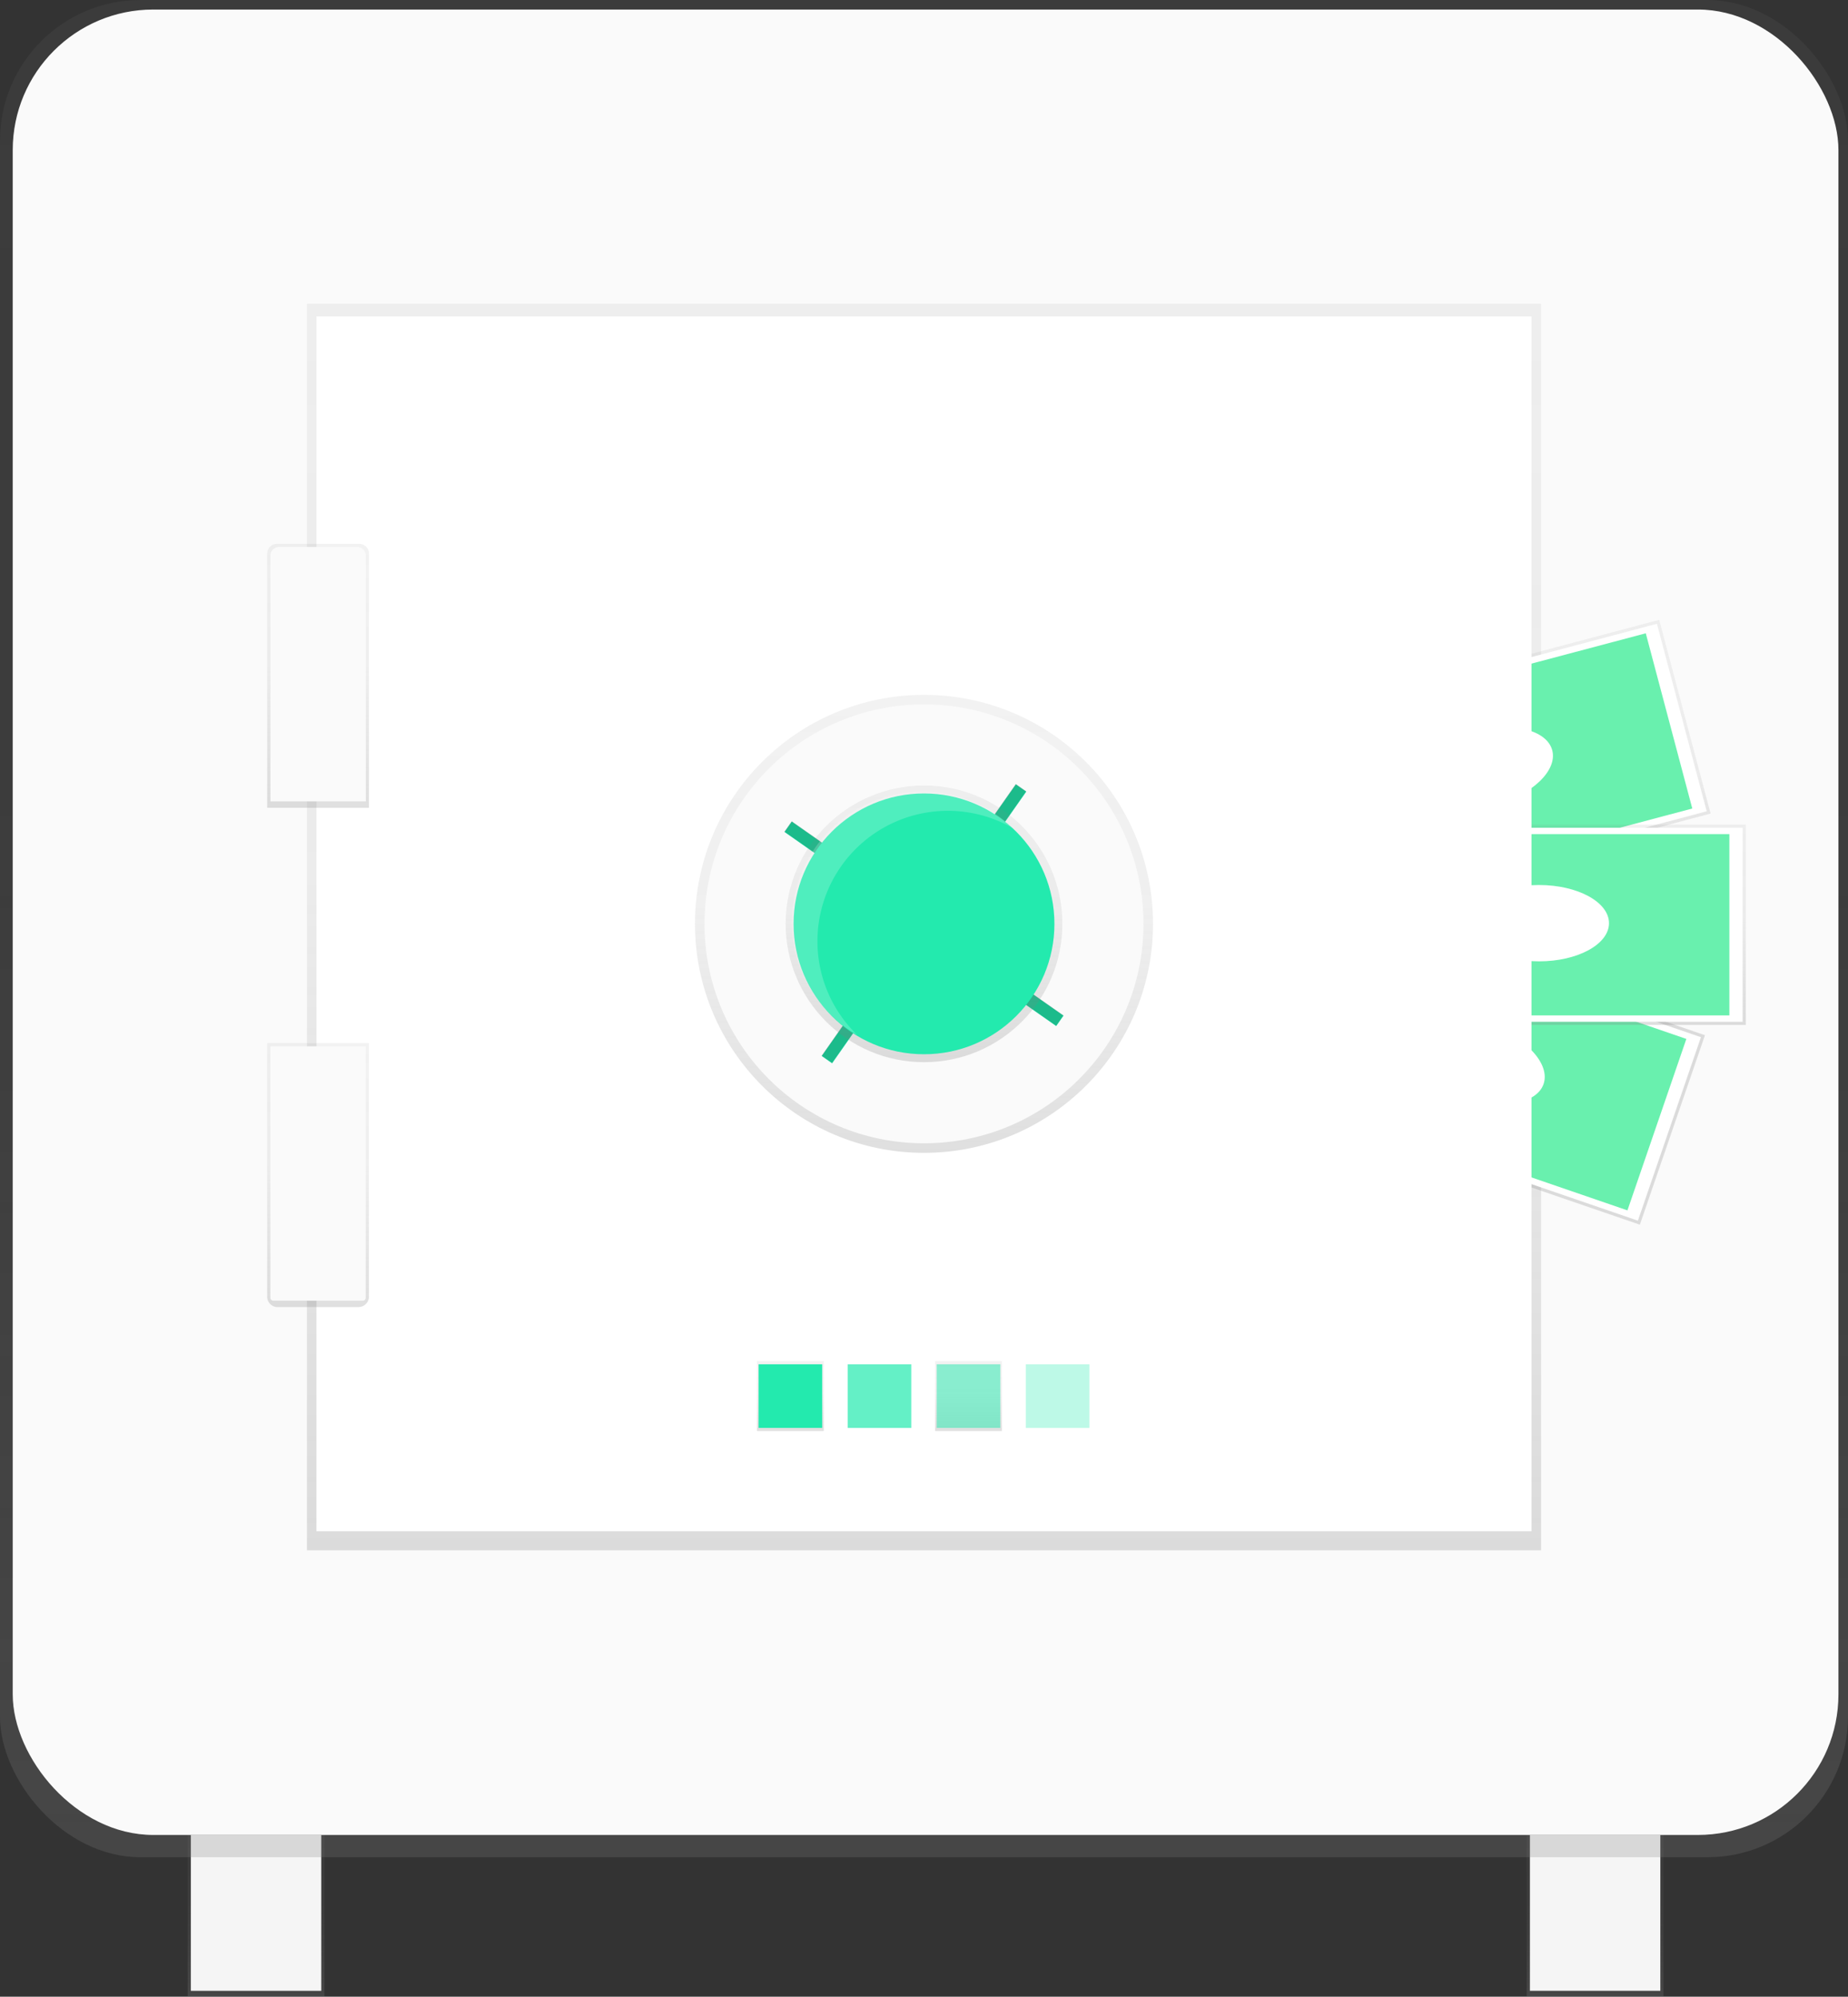 <svg xmlns="http://www.w3.org/2000/svg" xmlns:xlink="http://www.w3.org/1999/xlink" viewBox="0 0 195.341 211.094"><rect x="0" y="0" width="195.341" height="211.094" fill="#333333" stroke="none"/><defs><style>.a{fill:url(#a);}.b{fill:#f5f5f5;}.c{fill:#fafafa;}.d{fill:url(#e);}.e,.p{fill:#fff;}.f{fill:#69f0ae;}.g{fill:url(#f);}.h{fill:url(#i);}.i{fill:url(#k);}.j,.k,.l,.m{fill:#23eaae;}.k{opacity:0.7;}.l{opacity:0.5;}.m{opacity:0.3;}.n,.p{opacity:0.2;}.o{fill:url(#m);}.q{fill:url(#n);}</style><linearGradient id="a" x1="0.5" y1="1" x2="0.5" gradientUnits="objectBoundingBox"><stop offset="0" stop-color="gray" stop-opacity="0.251"/><stop offset="0.54" stop-color="gray" stop-opacity="0.122"/><stop offset="1" stop-color="gray" stop-opacity="0.102"/></linearGradient><linearGradient id="e" x1="0.503" y1="1.334" x2="0.503" y2="0.334" xlink:href="#a"/><linearGradient id="f" x1="0.193" y1="0.692" x2="0.193" y2="0.203" xlink:href="#a"/><linearGradient id="i" x1="0.5" x2="0.5" y2="0" xlink:href="#a"/><linearGradient id="k" x1="0.5" x2="0.5" y2="0" xlink:href="#a"/><linearGradient id="m" x1="0.5" x2="0.5" y2="0" xlink:href="#a"/><linearGradient id="n" x1="0.5" x2="0.5" y2="0" xlink:href="#a"/></defs><rect class="a" width="14.457" height="17.098" transform="translate(161.382 193.996)"/><rect class="b" width="13.786" height="16.476" transform="translate(175.504 210.469) rotate(180)"/><rect class="a" width="14.457" height="17.098" transform="translate(19.836 193.996)"/><rect class="b" width="13.786" height="16.476" transform="translate(20.173 193.996)"/><rect class="a" width="195.341" height="196.349" rx="14.86"/><rect class="c" width="192.985" height="192.985" rx="14.86" transform="translate(1.345 1.008)"/><rect class="a" width="130.452" height="131.797" transform="translate(32.445 32.108)"/><rect class="d" width="43.371" height="21.181" transform="translate(133.463 76.658) rotate(-14.86)"/><rect class="e" width="42.7" height="20.51" transform="translate(133.872 76.898) rotate(-14.86)"/><rect class="f" width="39.9" height="19.165" transform="translate(135.4 77.186) rotate(-14.86)"/><ellipse class="e" cx="7.395" cy="4.035" rx="7.395" ry="4.035" transform="translate(148.748 79.212) rotate(-14.86)"/><rect class="g" width="21.181" height="43.371" transform="translate(132.322 115.384) rotate(-71.04)"/><rect class="e" width="42.7" height="20.51" transform="translate(139.412 95.779) rotate(18.96)"/><rect class="f" width="39.9" height="19.165" transform="translate(140.519 96.872) rotate(18.96)"/><ellipse class="e" cx="4.035" cy="7.395" rx="4.035" ry="7.395" transform="translate(147.864 113.612) rotate(-71.04)"/><rect class="a" width="43.371" height="21.181" transform="translate(141.165 87.176)"/><rect class="e" width="42.7" height="20.51" transform="translate(141.502 87.513)"/><rect class="f" width="39.9" height="19.165" transform="translate(142.902 88.184)"/><ellipse class="e" cx="7.395" cy="4.035" rx="7.395" ry="4.035" transform="translate(155.288 93.564)"/><rect class="e" width="128.433" height="128.433" transform="translate(33.452 33.452)"/><ellipse class="a" cx="24.208" cy="24.208" rx="24.208" ry="24.208" transform="translate(73.462 73.462)"/><ellipse class="c" cx="23.2" cy="23.2" rx="23.2" ry="23.2" transform="translate(74.47 74.47)"/><rect class="h" width="7.061" height="7.395" transform="translate(80.02 143.898)"/><rect class="h" width="7.061" height="7.395" transform="translate(89.434 143.898)"/><rect class="i" width="7.061" height="7.395" transform="translate(98.845 143.898)"/><rect class="i" width="7.061" height="7.395" transform="translate(108.26 143.898)"/><rect class="j" width="6.724" height="6.724" transform="translate(80.187 144.235)"/><rect class="k" width="6.724" height="6.724" transform="translate(89.601 144.235)"/><rect class="l" width="6.724" height="6.724" transform="translate(99.015 144.235)"/><rect class="m" width="6.724" height="6.724" transform="translate(108.43 144.235)"/><rect class="j" width="1.345" height="4.706" transform="matrix(0.819, 0.574, -0.574, 0.819, 107.381, 82.922)"/><rect class="j" width="1.345" height="4.706" transform="matrix(-0.574, 0.819, -0.819, -0.574, 112.419, 107.379)"/><rect class="j" width="1.345" height="4.706" transform="matrix(-0.819, -0.574, 0.574, -0.819, 87.959, 112.417)"/><rect class="j" width="1.345" height="4.706" transform="matrix(0.574, -0.819, 0.819, 0.574, 82.923, 87.96)"/><rect class="n" width="1.345" height="4.706" transform="matrix(0.819, 0.574, -0.574, 0.819, 107.369, 82.883)"/><rect class="n" width="1.345" height="4.706" transform="matrix(-0.574, 0.819, -0.819, -0.574, 112.408, 107.341)"/><rect class="n" width="1.345" height="4.706" transform="matrix(-0.819, -0.574, 0.574, -0.819, 87.95, 112.377)"/><rect class="n" width="1.345" height="4.706" transform="matrix(0.574, -0.819, 0.819, 0.574, 82.913, 87.92)"/><ellipse class="o" cx="14.624" cy="14.624" rx="14.624" ry="14.624" transform="translate(83.047 83.047)"/><ellipse class="j" cx="13.786" cy="13.786" rx="13.786" ry="13.786" transform="translate(83.885 83.885)"/><path class="p" d="M554.213,390.447a13.783,13.783,0,0,1,20.64-11.972,13.783,13.783,0,1,0-16.415,21.887A13.74,13.74,0,0,1,554.213,390.447Z" transform="translate(-467.805 -290.928)"/><path class="q" d="M369.679,311.546H358.92V284.683a1.045,1.045,0,0,1,1.045-1.043h8.671a1.045,1.045,0,0,1,1.045,1.045Z" transform="translate(-330.677 -226.146)"/><path class="a" d="M368.582,494.836h-8.565a1.1,1.1,0,0,1-1.1-1.1V466.93h10.759v26.8a1.1,1.1,0,0,1-1.1,1.1Z" transform="translate(-330.677 -356.652)"/><path class="c" d="M100.164,200.8h8.262a.913.913,0,0,1,.913.913V227.7H99.26V201.722A.913.913,0,0,1,100.164,200.8Z" transform="translate(-70.674 -142.972)"/><path class="c" d="M99.23,384.1h10.08v26.59a.305.305,0,0,1-.305.305H99.538a.305.305,0,0,1-.305-.305V384.1Z" transform="translate(-70.653 -273.485)"/></svg>